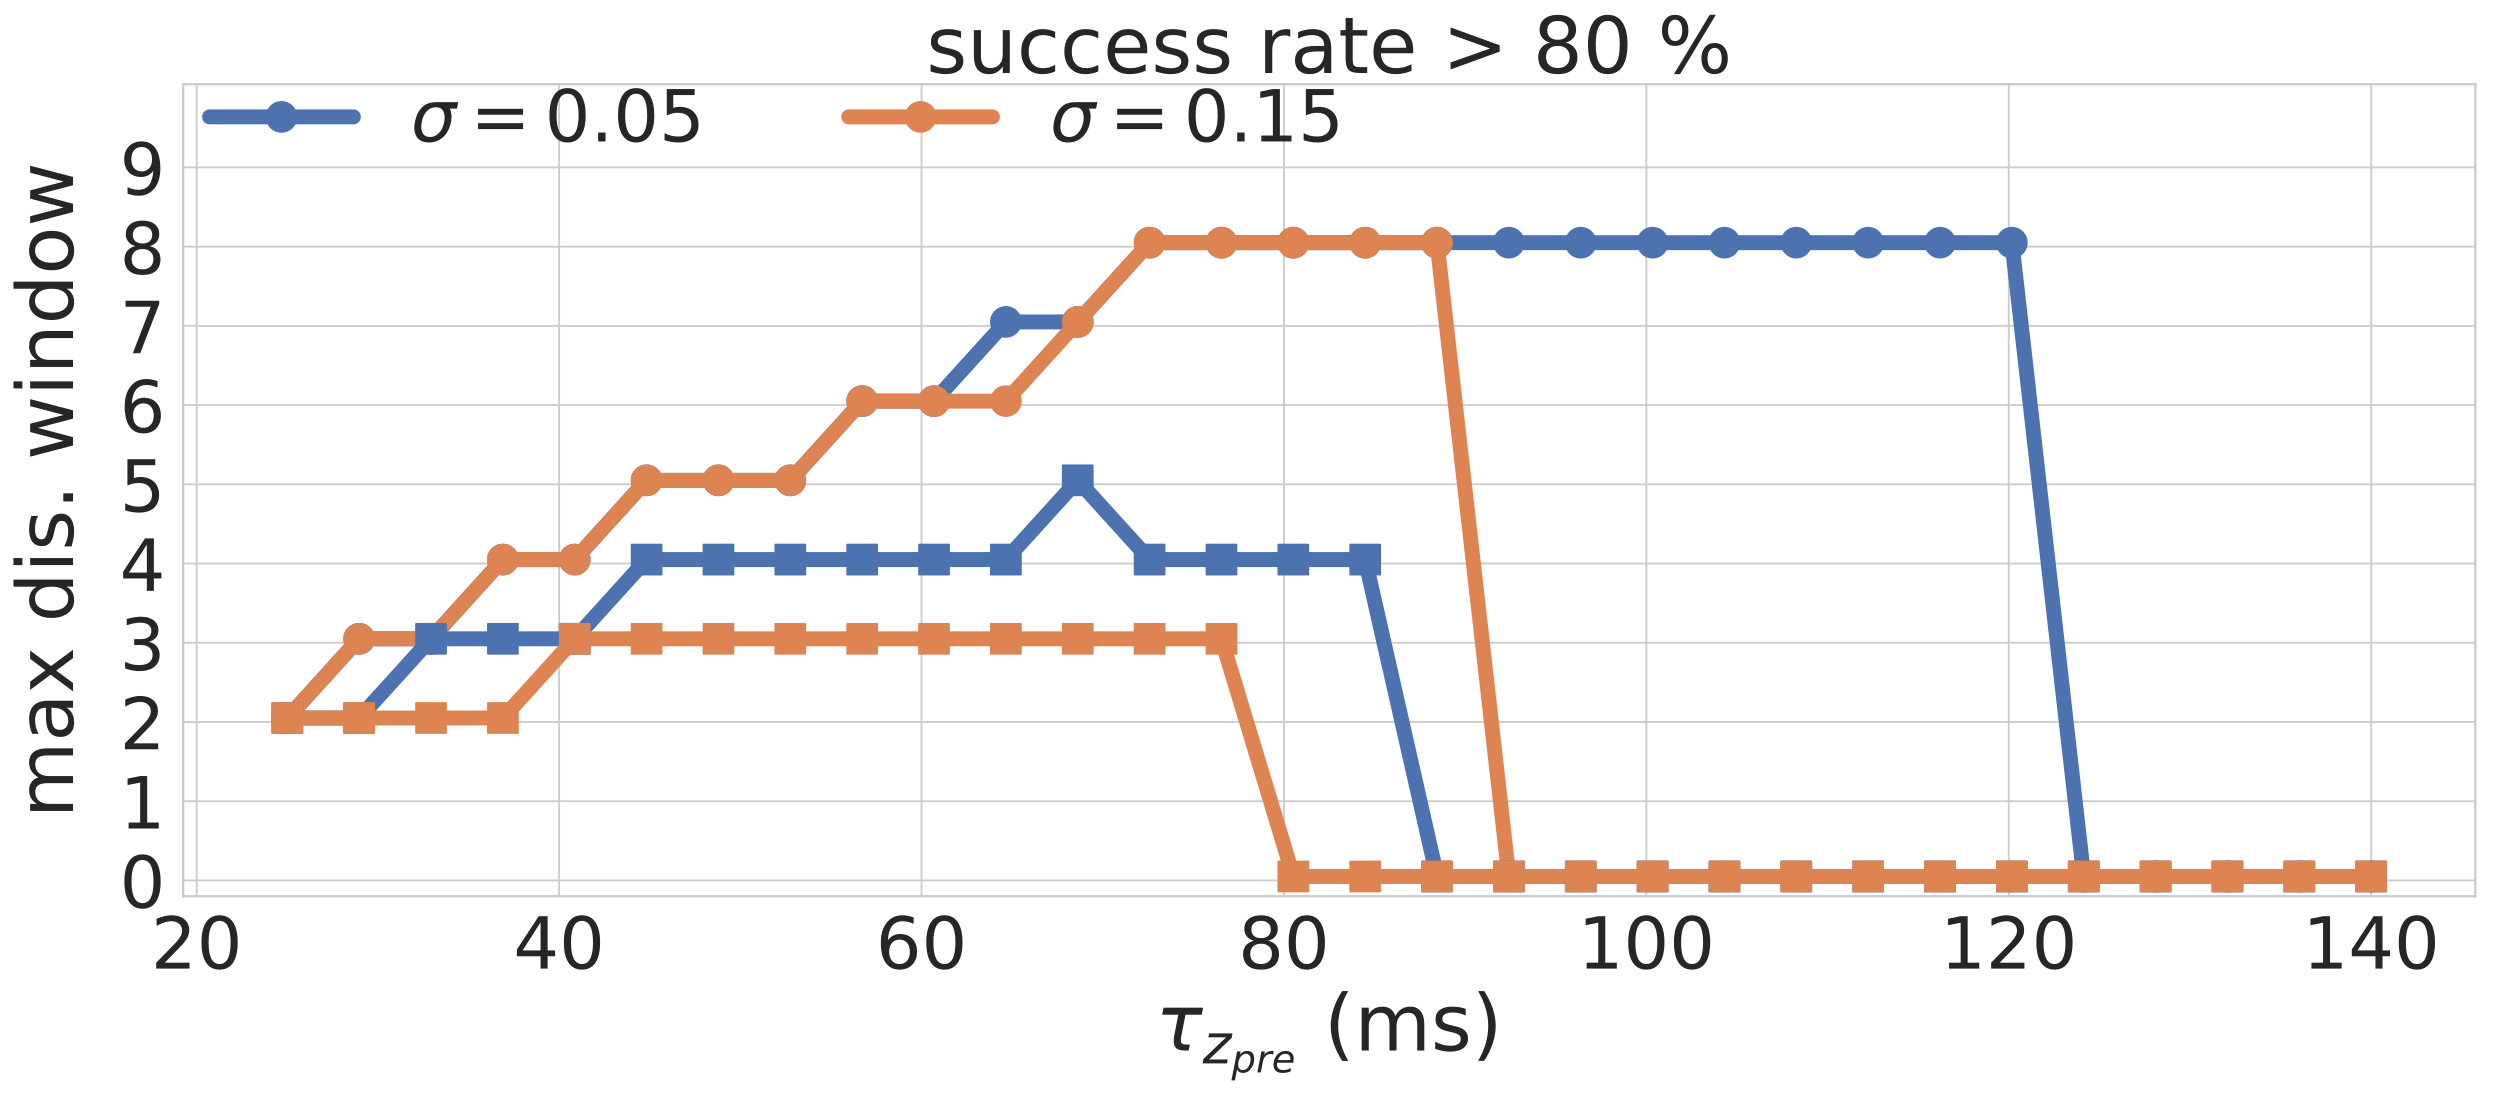 <?xml version="1.0" encoding="utf-8" standalone="no"?>
<!DOCTYPE svg PUBLIC "-//W3C//DTD SVG 1.1//EN"
  "http://www.w3.org/Graphics/SVG/1.1/DTD/svg11.dtd">
<!-- Created with matplotlib (https://matplotlib.org/) -->
<svg height="586.254pt" version="1.1" viewBox="0 0 1338.88 586.254" width="1338.88pt" xmlns="http://www.w3.org/2000/svg" xmlns:xlink="http://www.w3.org/1999/xlink">
 <defs>
  <style type="text/css">
*{stroke-linecap:butt;stroke-linejoin:round;}
  </style>
 </defs>
 <g id="figure_1">
  <g id="patch_1">
   <path d="M -0 586.254 
L 1338.88 586.254 
L 1338.88 0 
L -0 0 
z
" style="fill:none;"/>
  </g>
  <g id="axes_1">
   <g id="patch_2">
    <path d="M 98.08 479.993 
L 1325.68 479.993 
L 1325.68 45.113 
L 98.08 45.113 
z
" style="fill:none;"/>
   </g>
   <g id="matplotlib.axis_1">
    <g id="xtick_1">
     <g id="line2d_1">
      <path clip-path="url(#p28d9d3021a)" d="M 105.358 479.993 
L 105.358 45.113 
" style="fill:none;stroke:#cccccc;stroke-linecap:round;"/>
     </g>
     <g id="text_1">
      <!-- 20 -->
      <defs>
       <path d="M 19.188 8.297 
L 53.609 8.297 
L 53.609 0 
L 7.328 0 
L 7.328 8.297 
Q 12.938 14.109 22.625 23.891 
Q 32.328 33.688 34.812 36.531 
Q 39.547 41.844 41.422 45.531 
Q 43.312 49.219 43.312 52.781 
Q 43.312 58.594 39.234 62.25 
Q 35.156 65.922 28.609 65.922 
Q 23.969 65.922 18.812 64.312 
Q 13.672 62.703 7.812 59.422 
L 7.812 69.391 
Q 13.766 71.781 18.938 73 
Q 24.125 74.219 28.422 74.219 
Q 39.75 74.219 46.484 68.547 
Q 53.219 62.891 53.219 53.422 
Q 53.219 48.922 51.531 44.891 
Q 49.859 40.875 45.406 35.406 
Q 44.188 33.984 37.641 27.219 
Q 31.109 20.453 19.188 8.297 
z
" id="DejaVuSans-50"/>
       <path d="M 31.781 66.406 
Q 24.172 66.406 20.328 58.906 
Q 16.5 51.422 16.5 36.375 
Q 16.5 21.391 20.328 13.891 
Q 24.172 6.391 31.781 6.391 
Q 39.453 6.391 43.281 13.891 
Q 47.125 21.391 47.125 36.375 
Q 47.125 51.422 43.281 58.906 
Q 39.453 66.406 31.781 66.406 
z
M 31.781 74.219 
Q 44.047 74.219 50.516 64.516 
Q 56.984 54.828 56.984 36.375 
Q 56.984 17.969 50.516 8.266 
Q 44.047 -1.422 31.781 -1.422 
Q 19.531 -1.422 13.062 8.266 
Q 6.594 17.969 6.594 36.375 
Q 6.594 54.828 13.062 64.516 
Q 19.531 74.219 31.781 74.219 
z
" id="DejaVuSans-48"/>
      </defs>
      <g style="fill:#262626;" transform="translate(80.862 518.747)scale(0.385 -0.385)">
       <use xlink:href="#DejaVuSans-50"/>
       <use x="63.623" xlink:href="#DejaVuSans-48"/>
      </g>
     </g>
    </g>
    <g id="xtick_2">
     <g id="line2d_2">
      <path clip-path="url(#p28d9d3021a)" d="M 299.445 479.993 
L 299.445 45.113 
" style="fill:none;stroke:#cccccc;stroke-linecap:round;"/>
     </g>
     <g id="text_2">
      <!-- 40 -->
      <defs>
       <path d="M 37.797 64.312 
L 12.891 25.391 
L 37.797 25.391 
z
M 35.203 72.906 
L 47.609 72.906 
L 47.609 25.391 
L 58.016 25.391 
L 58.016 17.188 
L 47.609 17.188 
L 47.609 0 
L 37.797 0 
L 37.797 17.188 
L 4.891 17.188 
L 4.891 26.703 
z
" id="DejaVuSans-52"/>
      </defs>
      <g style="fill:#262626;" transform="translate(274.949 518.747)scale(0.385 -0.385)">
       <use xlink:href="#DejaVuSans-52"/>
       <use x="63.623" xlink:href="#DejaVuSans-48"/>
      </g>
     </g>
    </g>
    <g id="xtick_3">
     <g id="line2d_3">
      <path clip-path="url(#p28d9d3021a)" d="M 493.532 479.993 
L 493.532 45.113 
" style="fill:none;stroke:#cccccc;stroke-linecap:round;"/>
     </g>
     <g id="text_3">
      <!-- 60 -->
      <defs>
       <path d="M 33.016 40.375 
Q 26.375 40.375 22.484 35.828 
Q 18.609 31.297 18.609 23.391 
Q 18.609 15.531 22.484 10.953 
Q 26.375 6.391 33.016 6.391 
Q 39.656 6.391 43.531 10.953 
Q 47.406 15.531 47.406 23.391 
Q 47.406 31.297 43.531 35.828 
Q 39.656 40.375 33.016 40.375 
z
M 52.594 71.297 
L 52.594 62.312 
Q 48.875 64.062 45.094 64.984 
Q 41.312 65.922 37.594 65.922 
Q 27.828 65.922 22.672 59.328 
Q 17.531 52.734 16.797 39.406 
Q 19.672 43.656 24.016 45.922 
Q 28.375 48.188 33.594 48.188 
Q 44.578 48.188 50.953 41.516 
Q 57.328 34.859 57.328 23.391 
Q 57.328 12.156 50.688 5.359 
Q 44.047 -1.422 33.016 -1.422 
Q 20.359 -1.422 13.672 8.266 
Q 6.984 17.969 6.984 36.375 
Q 6.984 53.656 15.188 63.938 
Q 23.391 74.219 37.203 74.219 
Q 40.922 74.219 44.703 73.484 
Q 48.484 72.75 52.594 71.297 
z
" id="DejaVuSans-54"/>
      </defs>
      <g style="fill:#262626;" transform="translate(469.036 518.747)scale(0.385 -0.385)">
       <use xlink:href="#DejaVuSans-54"/>
       <use x="63.623" xlink:href="#DejaVuSans-48"/>
      </g>
     </g>
    </g>
    <g id="xtick_4">
     <g id="line2d_4">
      <path clip-path="url(#p28d9d3021a)" d="M 687.619 479.993 
L 687.619 45.113 
" style="fill:none;stroke:#cccccc;stroke-linecap:round;"/>
     </g>
     <g id="text_4">
      <!-- 80 -->
      <defs>
       <path d="M 31.781 34.625 
Q 24.75 34.625 20.719 30.859 
Q 16.703 27.094 16.703 20.516 
Q 16.703 13.922 20.719 10.156 
Q 24.75 6.391 31.781 6.391 
Q 38.812 6.391 42.859 10.172 
Q 46.922 13.969 46.922 20.516 
Q 46.922 27.094 42.891 30.859 
Q 38.875 34.625 31.781 34.625 
z
M 21.922 38.812 
Q 15.578 40.375 12.031 44.719 
Q 8.5 49.078 8.5 55.328 
Q 8.5 64.062 14.719 69.141 
Q 20.953 74.219 31.781 74.219 
Q 42.672 74.219 48.875 69.141 
Q 55.078 64.062 55.078 55.328 
Q 55.078 49.078 51.531 44.719 
Q 48 40.375 41.703 38.812 
Q 48.828 37.156 52.797 32.312 
Q 56.781 27.484 56.781 20.516 
Q 56.781 9.906 50.312 4.234 
Q 43.844 -1.422 31.781 -1.422 
Q 19.734 -1.422 13.25 4.234 
Q 6.781 9.906 6.781 20.516 
Q 6.781 27.484 10.781 32.312 
Q 14.797 37.156 21.922 38.812 
z
M 18.312 54.391 
Q 18.312 48.734 21.844 45.562 
Q 25.391 42.391 31.781 42.391 
Q 38.141 42.391 41.719 45.562 
Q 45.312 48.734 45.312 54.391 
Q 45.312 60.062 41.719 63.234 
Q 38.141 66.406 31.781 66.406 
Q 25.391 66.406 21.844 63.234 
Q 18.312 60.062 18.312 54.391 
z
" id="DejaVuSans-56"/>
      </defs>
      <g style="fill:#262626;" transform="translate(663.123 518.747)scale(0.385 -0.385)">
       <use xlink:href="#DejaVuSans-56"/>
       <use x="63.623" xlink:href="#DejaVuSans-48"/>
      </g>
     </g>
    </g>
    <g id="xtick_5">
     <g id="line2d_5">
      <path clip-path="url(#p28d9d3021a)" d="M 881.706 479.993 
L 881.706 45.113 
" style="fill:none;stroke:#cccccc;stroke-linecap:round;"/>
     </g>
     <g id="text_5">
      <!-- 100 -->
      <defs>
       <path d="M 12.406 8.297 
L 28.516 8.297 
L 28.516 63.922 
L 10.984 60.406 
L 10.984 69.391 
L 28.422 72.906 
L 38.281 72.906 
L 38.281 8.297 
L 54.391 8.297 
L 54.391 0 
L 12.406 0 
z
" id="DejaVuSans-49"/>
      </defs>
      <g style="fill:#262626;" transform="translate(844.962 518.747)scale(0.385 -0.385)">
       <use xlink:href="#DejaVuSans-49"/>
       <use x="63.623" xlink:href="#DejaVuSans-48"/>
       <use x="127.246" xlink:href="#DejaVuSans-48"/>
      </g>
     </g>
    </g>
    <g id="xtick_6">
     <g id="line2d_6">
      <path clip-path="url(#p28d9d3021a)" d="M 1075.793 479.993 
L 1075.793 45.113 
" style="fill:none;stroke:#cccccc;stroke-linecap:round;"/>
     </g>
     <g id="text_6">
      <!-- 120 -->
      <g style="fill:#262626;" transform="translate(1039.049 518.747)scale(0.385 -0.385)">
       <use xlink:href="#DejaVuSans-49"/>
       <use x="63.623" xlink:href="#DejaVuSans-50"/>
       <use x="127.246" xlink:href="#DejaVuSans-48"/>
      </g>
     </g>
    </g>
    <g id="xtick_7">
     <g id="line2d_7">
      <path clip-path="url(#p28d9d3021a)" d="M 1269.88 479.993 
L 1269.88 45.113 
" style="fill:none;stroke:#cccccc;stroke-linecap:round;"/>
     </g>
     <g id="text_7">
      <!-- 140 -->
      <g style="fill:#262626;" transform="translate(1233.136 518.747)scale(0.385 -0.385)">
       <use xlink:href="#DejaVuSans-49"/>
       <use x="63.623" xlink:href="#DejaVuSans-52"/>
       <use x="127.246" xlink:href="#DejaVuSans-48"/>
      </g>
     </g>
    </g>
    <g id="text_8">
     <!-- $\tau_{z_{pre}}$ (ms) -->
     <defs>
      <path d="M 32.859 9.969 
Q 34.188 7.625 39.453 7.625 
L 43.75 7.625 
L 42.281 0 
L 36.922 0 
Q 28.125 0 25 4.688 
Q 21.922 9.469 23.969 19.828 
L 29 45.703 
L 8.453 45.703 
L 10.203 54.688 
L 60.641 54.688 
L 58.891 45.703 
L 38.188 45.703 
L 33.016 19.281 
Q 31.641 12.203 32.859 9.969 
z
" id="DejaVuSans-Oblique-964"/>
      <path d="M 11.625 54.688 
L 54.297 54.688 
L 52.688 46.484 
L 11.531 7.172 
L 45.516 7.172 
L 44.094 0 
L -0.297 0 
L 1.312 8.203 
L 42.484 47.516 
L 10.203 47.516 
z
" id="DejaVuSans-Oblique-122"/>
      <path d="M 49.609 33.688 
Q 49.609 40.875 46.484 44.672 
Q 43.359 48.484 37.5 48.484 
Q 33.5 48.484 29.859 46.438 
Q 26.219 44.391 23.391 40.484 
Q 20.609 36.625 18.938 31.156 
Q 17.281 25.688 17.281 20.312 
Q 17.281 13.484 20.406 9.797 
Q 23.531 6.109 29.297 6.109 
Q 33.547 6.109 37.188 8.109 
Q 40.828 10.109 43.406 13.922 
Q 46.188 17.922 47.891 23.344 
Q 49.609 28.766 49.609 33.688 
z
M 21.781 46.391 
Q 25.391 51.125 30.297 53.562 
Q 35.203 56 41.219 56 
Q 49.609 56 54.25 50.5 
Q 58.891 45.016 58.891 35.109 
Q 58.891 27 56 19.656 
Q 53.125 12.312 47.703 6.5 
Q 44.094 2.641 39.547 0.609 
Q 35.016 -1.422 29.984 -1.422 
Q 24.172 -1.422 20.219 1 
Q 16.266 3.422 14.312 8.203 
L 8.688 -20.797 
L -0.297 -20.797 
L 14.406 54.688 
L 23.391 54.688 
z
" id="DejaVuSans-Oblique-112"/>
      <path d="M 44.578 46.391 
Q 43.219 47.125 41.453 47.516 
Q 39.703 47.906 37.703 47.906 
Q 30.516 47.906 25.141 42.453 
Q 19.781 37.016 18.016 27.875 
L 12.5 0 
L 3.516 0 
L 14.203 54.688 
L 23.188 54.688 
L 21.484 46.188 
Q 25.047 50.922 30 53.453 
Q 34.969 56 40.578 56 
Q 42.047 56 43.453 55.828 
Q 44.875 55.672 46.297 55.281 
z
" id="DejaVuSans-Oblique-114"/>
      <path d="M 48.094 32.234 
Q 48.25 33.016 48.312 33.844 
Q 48.391 34.672 48.391 35.5 
Q 48.391 41.453 44.891 44.922 
Q 41.406 48.391 35.406 48.391 
Q 28.719 48.391 23.578 44.156 
Q 18.453 39.938 15.828 32.172 
z
M 55.906 25.203 
L 14.109 25.203 
Q 13.812 23.344 13.719 22.266 
Q 13.625 21.188 13.625 20.406 
Q 13.625 13.625 17.797 9.906 
Q 21.969 6.203 29.594 6.203 
Q 35.453 6.203 40.672 7.516 
Q 45.906 8.844 50.391 11.375 
L 48.688 2.484 
Q 43.844 0.531 38.688 -0.438 
Q 33.547 -1.422 28.219 -1.422 
Q 16.844 -1.422 10.719 4.016 
Q 4.594 9.469 4.594 19.484 
Q 4.594 28.031 7.641 35.375 
Q 10.688 42.719 16.609 48.484 
Q 20.406 52.094 25.656 54.047 
Q 30.906 56 36.812 56 
Q 46.094 56 51.578 50.438 
Q 57.078 44.875 57.078 35.5 
Q 57.078 33.25 56.781 30.688 
Q 56.5 28.125 55.906 25.203 
z
" id="DejaVuSans-Oblique-101"/>
      <path id="DejaVuSans-32"/>
      <path d="M 31 75.875 
Q 24.469 64.656 21.281 53.656 
Q 18.109 42.672 18.109 31.391 
Q 18.109 20.125 21.312 9.062 
Q 24.516 -2 31 -13.188 
L 23.188 -13.188 
Q 15.875 -1.703 12.234 9.375 
Q 8.594 20.453 8.594 31.391 
Q 8.594 42.281 12.203 53.312 
Q 15.828 64.359 23.188 75.875 
z
" id="DejaVuSans-40"/>
      <path d="M 52 44.188 
Q 55.375 50.25 60.062 53.125 
Q 64.75 56 71.094 56 
Q 79.641 56 84.281 50.016 
Q 88.922 44.047 88.922 33.016 
L 88.922 0 
L 79.891 0 
L 79.891 32.719 
Q 79.891 40.578 77.094 44.375 
Q 74.312 48.188 68.609 48.188 
Q 61.625 48.188 57.562 43.547 
Q 53.516 38.922 53.516 30.906 
L 53.516 0 
L 44.484 0 
L 44.484 32.719 
Q 44.484 40.625 41.703 44.406 
Q 38.922 48.188 33.109 48.188 
Q 26.219 48.188 22.156 43.531 
Q 18.109 38.875 18.109 30.906 
L 18.109 0 
L 9.078 0 
L 9.078 54.688 
L 18.109 54.688 
L 18.109 46.188 
Q 21.188 51.219 25.484 53.609 
Q 29.781 56 35.688 56 
Q 41.656 56 45.828 52.969 
Q 50 49.953 52 44.188 
z
" id="DejaVuSans-109"/>
      <path d="M 44.281 53.078 
L 44.281 44.578 
Q 40.484 46.531 36.375 47.5 
Q 32.281 48.484 27.875 48.484 
Q 21.188 48.484 17.844 46.438 
Q 14.5 44.391 14.5 40.281 
Q 14.5 37.156 16.891 35.375 
Q 19.281 33.594 26.516 31.984 
L 29.594 31.297 
Q 39.156 29.25 43.188 25.516 
Q 47.219 21.781 47.219 15.094 
Q 47.219 7.469 41.188 3.016 
Q 35.156 -1.422 24.609 -1.422 
Q 20.219 -1.422 15.453 -0.562 
Q 10.688 0.297 5.422 2 
L 5.422 11.281 
Q 10.406 8.688 15.234 7.391 
Q 20.062 6.109 24.812 6.109 
Q 31.156 6.109 34.562 8.281 
Q 37.984 10.453 37.984 14.406 
Q 37.984 18.062 35.516 20.016 
Q 33.062 21.969 24.703 23.781 
L 21.578 24.516 
Q 13.234 26.266 9.516 29.906 
Q 5.812 33.547 5.812 39.891 
Q 5.812 47.609 11.281 51.797 
Q 16.75 56 26.812 56 
Q 31.781 56 36.172 55.266 
Q 40.578 54.547 44.281 53.078 
z
" id="DejaVuSans-115"/>
      <path d="M 8.016 75.875 
L 15.828 75.875 
Q 23.141 64.359 26.781 53.312 
Q 30.422 42.281 30.422 31.391 
Q 30.422 20.453 26.781 9.375 
Q 23.141 -1.703 15.828 -13.188 
L 8.016 -13.188 
Q 14.5 -2 17.703 9.062 
Q 20.906 20.125 20.906 31.391 
Q 20.906 42.672 17.703 53.656 
Q 14.5 64.656 8.016 75.875 
z
" id="DejaVuSans-41"/>
     </defs>
     <g style="fill:#262626;" transform="translate(618.85 562.674)scale(0.42 -0.42)">
      <use transform="translate(0 0.125)" xlink:href="#DejaVuSans-Oblique-964"/>
      <use transform="translate(60.205 -16.281)scale(0.7)" xlink:href="#DejaVuSans-Oblique-122"/>
      <use transform="translate(96.948 -27.766)scale(0.49)" xlink:href="#DejaVuSans-Oblique-112"/>
      <use transform="translate(128.052 -27.766)scale(0.49)" xlink:href="#DejaVuSans-Oblique-114"/>
      <use transform="translate(148.197 -27.766)scale(0.49)" xlink:href="#DejaVuSans-Oblique-101"/>
      <use transform="translate(182.992 0.125)" xlink:href="#DejaVuSans-32"/>
      <use transform="translate(214.779 0.125)" xlink:href="#DejaVuSans-40"/>
      <use transform="translate(253.793 0.125)" xlink:href="#DejaVuSans-109"/>
      <use transform="translate(351.205 0.125)" xlink:href="#DejaVuSans-115"/>
      <use transform="translate(403.305 0.125)" xlink:href="#DejaVuSans-41"/>
     </g>
    </g>
   </g>
   <g id="matplotlib.axis_2">
    <g id="ytick_1">
     <g id="line2d_8">
      <path clip-path="url(#p28d9d3021a)" d="M 98.08 471.508 
L 1325.68 471.508 
" style="fill:none;stroke:#cccccc;stroke-linecap:round;"/>
     </g>
     <g id="text_9">
      <!--  0 -->
      <g style="fill:#262626;" transform="translate(51.848 486.135)scale(0.385 -0.385)">
       <use xlink:href="#DejaVuSans-32"/>
       <use x="31.787" xlink:href="#DejaVuSans-48"/>
      </g>
     </g>
    </g>
    <g id="ytick_2">
     <g id="line2d_9">
      <path clip-path="url(#p28d9d3021a)" d="M 98.08 429.081 
L 1325.68 429.081 
" style="fill:none;stroke:#cccccc;stroke-linecap:round;"/>
     </g>
     <g id="text_10">
      <!--  1 -->
      <g style="fill:#262626;" transform="translate(51.848 443.708)scale(0.385 -0.385)">
       <use xlink:href="#DejaVuSans-32"/>
       <use x="31.787" xlink:href="#DejaVuSans-49"/>
      </g>
     </g>
    </g>
    <g id="ytick_3">
     <g id="line2d_10">
      <path clip-path="url(#p28d9d3021a)" d="M 98.08 386.653 
L 1325.68 386.653 
" style="fill:none;stroke:#cccccc;stroke-linecap:round;"/>
     </g>
     <g id="text_11">
      <!--  2 -->
      <g style="fill:#262626;" transform="translate(51.848 401.28)scale(0.385 -0.385)">
       <use xlink:href="#DejaVuSans-32"/>
       <use x="31.787" xlink:href="#DejaVuSans-50"/>
      </g>
     </g>
    </g>
    <g id="ytick_4">
     <g id="line2d_11">
      <path clip-path="url(#p28d9d3021a)" d="M 98.08 344.226 
L 1325.68 344.226 
" style="fill:none;stroke:#cccccc;stroke-linecap:round;"/>
     </g>
     <g id="text_12">
      <!--  3 -->
      <defs>
       <path d="M 40.578 39.312 
Q 47.656 37.797 51.625 33 
Q 55.609 28.219 55.609 21.188 
Q 55.609 10.406 48.188 4.484 
Q 40.766 -1.422 27.094 -1.422 
Q 22.516 -1.422 17.656 -0.516 
Q 12.797 0.391 7.625 2.203 
L 7.625 11.719 
Q 11.719 9.328 16.594 8.109 
Q 21.484 6.891 26.812 6.891 
Q 36.078 6.891 40.938 10.547 
Q 45.797 14.203 45.797 21.188 
Q 45.797 27.641 41.281 31.266 
Q 36.766 34.906 28.719 34.906 
L 20.219 34.906 
L 20.219 43.016 
L 29.109 43.016 
Q 36.375 43.016 40.234 45.922 
Q 44.094 48.828 44.094 54.297 
Q 44.094 59.906 40.109 62.906 
Q 36.141 65.922 28.719 65.922 
Q 24.656 65.922 20.016 65.031 
Q 15.375 64.156 9.812 62.312 
L 9.812 71.094 
Q 15.438 72.656 20.344 73.438 
Q 25.25 74.219 29.594 74.219 
Q 40.828 74.219 47.359 69.109 
Q 53.906 64.016 53.906 55.328 
Q 53.906 49.266 50.438 45.094 
Q 46.969 40.922 40.578 39.312 
z
" id="DejaVuSans-51"/>
      </defs>
      <g style="fill:#262626;" transform="translate(51.848 358.853)scale(0.385 -0.385)">
       <use xlink:href="#DejaVuSans-32"/>
       <use x="31.787" xlink:href="#DejaVuSans-51"/>
      </g>
     </g>
    </g>
    <g id="ytick_5">
     <g id="line2d_12">
      <path clip-path="url(#p28d9d3021a)" d="M 98.08 301.799 
L 1325.68 301.799 
" style="fill:none;stroke:#cccccc;stroke-linecap:round;"/>
     </g>
     <g id="text_13">
      <!--  4 -->
      <g style="fill:#262626;" transform="translate(51.848 316.426)scale(0.385 -0.385)">
       <use xlink:href="#DejaVuSans-32"/>
       <use x="31.787" xlink:href="#DejaVuSans-52"/>
      </g>
     </g>
    </g>
    <g id="ytick_6">
     <g id="line2d_13">
      <path clip-path="url(#p28d9d3021a)" d="M 98.08 259.371 
L 1325.68 259.371 
" style="fill:none;stroke:#cccccc;stroke-linecap:round;"/>
     </g>
     <g id="text_14">
      <!--  5 -->
      <defs>
       <path d="M 10.797 72.906 
L 49.516 72.906 
L 49.516 64.594 
L 19.828 64.594 
L 19.828 46.734 
Q 21.969 47.469 24.109 47.828 
Q 26.266 48.188 28.422 48.188 
Q 40.625 48.188 47.75 41.5 
Q 54.891 34.812 54.891 23.391 
Q 54.891 11.625 47.562 5.094 
Q 40.234 -1.422 26.906 -1.422 
Q 22.312 -1.422 17.547 -0.641 
Q 12.797 0.141 7.719 1.703 
L 7.719 11.625 
Q 12.109 9.234 16.797 8.062 
Q 21.484 6.891 26.703 6.891 
Q 35.156 6.891 40.078 11.328 
Q 45.016 15.766 45.016 23.391 
Q 45.016 31 40.078 35.438 
Q 35.156 39.891 26.703 39.891 
Q 22.75 39.891 18.812 39.016 
Q 14.891 38.141 10.797 36.281 
z
" id="DejaVuSans-53"/>
      </defs>
      <g style="fill:#262626;" transform="translate(51.848 273.998)scale(0.385 -0.385)">
       <use xlink:href="#DejaVuSans-32"/>
       <use x="31.787" xlink:href="#DejaVuSans-53"/>
      </g>
     </g>
    </g>
    <g id="ytick_7">
     <g id="line2d_14">
      <path clip-path="url(#p28d9d3021a)" d="M 98.08 216.944 
L 1325.68 216.944 
" style="fill:none;stroke:#cccccc;stroke-linecap:round;"/>
     </g>
     <g id="text_15">
      <!--  6 -->
      <g style="fill:#262626;" transform="translate(51.848 231.571)scale(0.385 -0.385)">
       <use xlink:href="#DejaVuSans-32"/>
       <use x="31.787" xlink:href="#DejaVuSans-54"/>
      </g>
     </g>
    </g>
    <g id="ytick_8">
     <g id="line2d_15">
      <path clip-path="url(#p28d9d3021a)" d="M 98.08 174.517 
L 1325.68 174.517 
" style="fill:none;stroke:#cccccc;stroke-linecap:round;"/>
     </g>
     <g id="text_16">
      <!--  7 -->
      <defs>
       <path d="M 8.203 72.906 
L 55.078 72.906 
L 55.078 68.703 
L 28.609 0 
L 18.312 0 
L 43.219 64.594 
L 8.203 64.594 
z
" id="DejaVuSans-55"/>
      </defs>
      <g style="fill:#262626;" transform="translate(51.848 189.144)scale(0.385 -0.385)">
       <use xlink:href="#DejaVuSans-32"/>
       <use x="31.787" xlink:href="#DejaVuSans-55"/>
      </g>
     </g>
    </g>
    <g id="ytick_9">
     <g id="line2d_16">
      <path clip-path="url(#p28d9d3021a)" d="M 98.08 132.089 
L 1325.68 132.089 
" style="fill:none;stroke:#cccccc;stroke-linecap:round;"/>
     </g>
     <g id="text_17">
      <!--  8 -->
      <g style="fill:#262626;" transform="translate(51.848 146.716)scale(0.385 -0.385)">
       <use xlink:href="#DejaVuSans-32"/>
       <use x="31.787" xlink:href="#DejaVuSans-56"/>
      </g>
     </g>
    </g>
    <g id="ytick_10">
     <g id="line2d_17">
      <path clip-path="url(#p28d9d3021a)" d="M 98.08 89.662 
L 1325.68 89.662 
" style="fill:none;stroke:#cccccc;stroke-linecap:round;"/>
     </g>
     <g id="text_18">
      <!--  9 -->
      <defs>
       <path d="M 10.984 1.516 
L 10.984 10.5 
Q 14.703 8.734 18.5 7.812 
Q 22.312 6.891 25.984 6.891 
Q 35.75 6.891 40.891 13.453 
Q 46.047 20.016 46.781 33.406 
Q 43.953 29.203 39.594 26.953 
Q 35.25 24.703 29.984 24.703 
Q 19.047 24.703 12.672 31.312 
Q 6.297 37.938 6.297 49.422 
Q 6.297 60.641 12.938 67.422 
Q 19.578 74.219 30.609 74.219 
Q 43.266 74.219 49.922 64.516 
Q 56.594 54.828 56.594 36.375 
Q 56.594 19.141 48.406 8.859 
Q 40.234 -1.422 26.422 -1.422 
Q 22.703 -1.422 18.891 -0.688 
Q 15.094 0.047 10.984 1.516 
z
M 30.609 32.422 
Q 37.25 32.422 41.125 36.953 
Q 45.016 41.5 45.016 49.422 
Q 45.016 57.281 41.125 61.844 
Q 37.25 66.406 30.609 66.406 
Q 23.969 66.406 20.094 61.844 
Q 16.219 57.281 16.219 49.422 
Q 16.219 41.5 20.094 36.953 
Q 23.969 32.422 30.609 32.422 
z
" id="DejaVuSans-57"/>
      </defs>
      <g style="fill:#262626;" transform="translate(51.848 104.289)scale(0.385 -0.385)">
       <use xlink:href="#DejaVuSans-32"/>
       <use x="31.787" xlink:href="#DejaVuSans-57"/>
      </g>
     </g>
    </g>
    <g id="text_19">
     <!-- max dis. window -->
     <defs>
      <path d="M 34.281 27.484 
Q 23.391 27.484 19.188 25 
Q 14.984 22.516 14.984 16.5 
Q 14.984 11.719 18.141 8.906 
Q 21.297 6.109 26.703 6.109 
Q 34.188 6.109 38.703 11.406 
Q 43.219 16.703 43.219 25.484 
L 43.219 27.484 
z
M 52.203 31.203 
L 52.203 0 
L 43.219 0 
L 43.219 8.297 
Q 40.141 3.328 35.547 0.953 
Q 30.953 -1.422 24.312 -1.422 
Q 15.922 -1.422 10.953 3.297 
Q 6 8.016 6 15.922 
Q 6 25.141 12.172 29.828 
Q 18.359 34.516 30.609 34.516 
L 43.219 34.516 
L 43.219 35.406 
Q 43.219 41.609 39.141 45 
Q 35.062 48.391 27.688 48.391 
Q 23 48.391 18.547 47.266 
Q 14.109 46.141 10.016 43.891 
L 10.016 52.203 
Q 14.938 54.109 19.578 55.047 
Q 24.219 56 28.609 56 
Q 40.484 56 46.344 49.844 
Q 52.203 43.703 52.203 31.203 
z
" id="DejaVuSans-97"/>
      <path d="M 54.891 54.688 
L 35.109 28.078 
L 55.906 0 
L 45.312 0 
L 29.391 21.484 
L 13.484 0 
L 2.875 0 
L 24.125 28.609 
L 4.688 54.688 
L 15.281 54.688 
L 29.781 35.203 
L 44.281 54.688 
z
" id="DejaVuSans-120"/>
      <path d="M 45.406 46.391 
L 45.406 75.984 
L 54.391 75.984 
L 54.391 0 
L 45.406 0 
L 45.406 8.203 
Q 42.578 3.328 38.25 0.953 
Q 33.938 -1.422 27.875 -1.422 
Q 17.969 -1.422 11.734 6.484 
Q 5.516 14.406 5.516 27.297 
Q 5.516 40.188 11.734 48.094 
Q 17.969 56 27.875 56 
Q 33.938 56 38.25 53.625 
Q 42.578 51.266 45.406 46.391 
z
M 14.797 27.297 
Q 14.797 17.391 18.875 11.75 
Q 22.953 6.109 30.078 6.109 
Q 37.203 6.109 41.297 11.75 
Q 45.406 17.391 45.406 27.297 
Q 45.406 37.203 41.297 42.844 
Q 37.203 48.484 30.078 48.484 
Q 22.953 48.484 18.875 42.844 
Q 14.797 37.203 14.797 27.297 
z
" id="DejaVuSans-100"/>
      <path d="M 9.422 54.688 
L 18.406 54.688 
L 18.406 0 
L 9.422 0 
z
M 9.422 75.984 
L 18.406 75.984 
L 18.406 64.594 
L 9.422 64.594 
z
" id="DejaVuSans-105"/>
      <path d="M 10.688 12.406 
L 21 12.406 
L 21 0 
L 10.688 0 
z
" id="DejaVuSans-46"/>
      <path d="M 4.203 54.688 
L 13.188 54.688 
L 24.422 12.016 
L 35.594 54.688 
L 46.188 54.688 
L 57.422 12.016 
L 68.609 54.688 
L 77.594 54.688 
L 63.281 0 
L 52.688 0 
L 40.922 44.828 
L 29.109 0 
L 18.5 0 
z
" id="DejaVuSans-119"/>
      <path d="M 54.891 33.016 
L 54.891 0 
L 45.906 0 
L 45.906 32.719 
Q 45.906 40.484 42.875 44.328 
Q 39.844 48.188 33.797 48.188 
Q 26.516 48.188 22.312 43.547 
Q 18.109 38.922 18.109 30.906 
L 18.109 0 
L 9.078 0 
L 9.078 54.688 
L 18.109 54.688 
L 18.109 46.188 
Q 21.344 51.125 25.703 53.562 
Q 30.078 56 35.797 56 
Q 45.219 56 50.047 50.172 
Q 54.891 44.344 54.891 33.016 
z
" id="DejaVuSans-110"/>
      <path d="M 30.609 48.391 
Q 23.391 48.391 19.188 42.75 
Q 14.984 37.109 14.984 27.297 
Q 14.984 17.484 19.156 11.844 
Q 23.344 6.203 30.609 6.203 
Q 37.797 6.203 41.984 11.859 
Q 46.188 17.531 46.188 27.297 
Q 46.188 37.016 41.984 42.703 
Q 37.797 48.391 30.609 48.391 
z
M 30.609 56 
Q 42.328 56 49.016 48.375 
Q 55.719 40.766 55.719 27.297 
Q 55.719 13.875 49.016 6.219 
Q 42.328 -1.422 30.609 -1.422 
Q 18.844 -1.422 12.172 6.219 
Q 5.516 13.875 5.516 27.297 
Q 5.516 40.766 12.172 48.375 
Q 18.844 56 30.609 56 
z
" id="DejaVuSans-111"/>
     </defs>
     <g style="fill:#262626;" transform="translate(39.113 438.107)rotate(-90)scale(0.42 -0.42)">
      <use xlink:href="#DejaVuSans-109"/>
      <use x="97.412" xlink:href="#DejaVuSans-97"/>
      <use x="158.691" xlink:href="#DejaVuSans-120"/>
      <use x="217.871" xlink:href="#DejaVuSans-32"/>
      <use x="249.658" xlink:href="#DejaVuSans-100"/>
      <use x="313.135" xlink:href="#DejaVuSans-105"/>
      <use x="340.918" xlink:href="#DejaVuSans-115"/>
      <use x="393.018" xlink:href="#DejaVuSans-46"/>
      <use x="424.805" xlink:href="#DejaVuSans-32"/>
      <use x="456.592" xlink:href="#DejaVuSans-119"/>
      <use x="538.379" xlink:href="#DejaVuSans-105"/>
      <use x="566.162" xlink:href="#DejaVuSans-110"/>
      <use x="629.541" xlink:href="#DejaVuSans-100"/>
      <use x="693.018" xlink:href="#DejaVuSans-111"/>
      <use x="754.199" xlink:href="#DejaVuSans-119"/>
     </g>
    </g>
   </g>
   <g id="line2d_18">
    <path clip-path="url(#p28d9d3021a)" d="M 153.88 384.532 
L 192.362 342.105 
L 230.845 342.105 
L 269.328 299.677 
L 307.811 299.677 
L 346.293 257.25 
L 384.776 257.25 
L 423.259 257.25 
L 461.742 214.823 
L 500.224 214.823 
L 538.707 172.395 
L 577.19 172.395 
L 615.673 129.968 
L 654.155 129.968 
L 692.638 129.968 
L 731.121 129.968 
L 769.604 129.968 
L 808.086 129.968 
L 846.569 129.968 
L 885.052 129.968 
L 923.535 129.968 
L 962.017 129.968 
L 1000.5 129.968 
L 1038.983 129.968 
L 1077.466 129.968 
L 1115.948 469.387 
L 1154.431 469.387 
L 1192.914 469.387 
L 1231.397 469.387 
L 1269.88 469.387 
" style="fill:none;stroke:#4c72b0;stroke-linecap:round;stroke-width:8;"/>
    <defs>
     <path d="M 0 8 
C 2.122 8 4.157 7.157 5.657 5.657 
C 7.157 4.157 8 2.122 8 0 
C 8 -2.122 7.157 -4.157 5.657 -5.657 
C 4.157 -7.157 2.122 -8 0 -8 
C -2.122 -8 -4.157 -7.157 -5.657 -5.657 
C -7.157 -4.157 -8 -2.122 -8 0 
C -8 2.122 -7.157 4.157 -5.657 5.657 
C -4.157 7.157 -2.122 8 0 8 
z
" id="m9914ee6a1e" style="stroke:#4c72b0;"/>
    </defs>
    <g clip-path="url(#p28d9d3021a)">
     <use style="fill:#4c72b0;stroke:#4c72b0;" x="153.88" xlink:href="#m9914ee6a1e" y="384.532"/>
     <use style="fill:#4c72b0;stroke:#4c72b0;" x="192.362" xlink:href="#m9914ee6a1e" y="342.105"/>
     <use style="fill:#4c72b0;stroke:#4c72b0;" x="230.845" xlink:href="#m9914ee6a1e" y="342.105"/>
     <use style="fill:#4c72b0;stroke:#4c72b0;" x="269.328" xlink:href="#m9914ee6a1e" y="299.677"/>
     <use style="fill:#4c72b0;stroke:#4c72b0;" x="307.811" xlink:href="#m9914ee6a1e" y="299.677"/>
     <use style="fill:#4c72b0;stroke:#4c72b0;" x="346.293" xlink:href="#m9914ee6a1e" y="257.25"/>
     <use style="fill:#4c72b0;stroke:#4c72b0;" x="384.776" xlink:href="#m9914ee6a1e" y="257.25"/>
     <use style="fill:#4c72b0;stroke:#4c72b0;" x="423.259" xlink:href="#m9914ee6a1e" y="257.25"/>
     <use style="fill:#4c72b0;stroke:#4c72b0;" x="461.742" xlink:href="#m9914ee6a1e" y="214.823"/>
     <use style="fill:#4c72b0;stroke:#4c72b0;" x="500.224" xlink:href="#m9914ee6a1e" y="214.823"/>
     <use style="fill:#4c72b0;stroke:#4c72b0;" x="538.707" xlink:href="#m9914ee6a1e" y="172.395"/>
     <use style="fill:#4c72b0;stroke:#4c72b0;" x="577.19" xlink:href="#m9914ee6a1e" y="172.395"/>
     <use style="fill:#4c72b0;stroke:#4c72b0;" x="615.673" xlink:href="#m9914ee6a1e" y="129.968"/>
     <use style="fill:#4c72b0;stroke:#4c72b0;" x="654.155" xlink:href="#m9914ee6a1e" y="129.968"/>
     <use style="fill:#4c72b0;stroke:#4c72b0;" x="692.638" xlink:href="#m9914ee6a1e" y="129.968"/>
     <use style="fill:#4c72b0;stroke:#4c72b0;" x="731.121" xlink:href="#m9914ee6a1e" y="129.968"/>
     <use style="fill:#4c72b0;stroke:#4c72b0;" x="769.604" xlink:href="#m9914ee6a1e" y="129.968"/>
     <use style="fill:#4c72b0;stroke:#4c72b0;" x="808.086" xlink:href="#m9914ee6a1e" y="129.968"/>
     <use style="fill:#4c72b0;stroke:#4c72b0;" x="846.569" xlink:href="#m9914ee6a1e" y="129.968"/>
     <use style="fill:#4c72b0;stroke:#4c72b0;" x="885.052" xlink:href="#m9914ee6a1e" y="129.968"/>
     <use style="fill:#4c72b0;stroke:#4c72b0;" x="923.535" xlink:href="#m9914ee6a1e" y="129.968"/>
     <use style="fill:#4c72b0;stroke:#4c72b0;" x="962.017" xlink:href="#m9914ee6a1e" y="129.968"/>
     <use style="fill:#4c72b0;stroke:#4c72b0;" x="1000.5" xlink:href="#m9914ee6a1e" y="129.968"/>
     <use style="fill:#4c72b0;stroke:#4c72b0;" x="1038.983" xlink:href="#m9914ee6a1e" y="129.968"/>
     <use style="fill:#4c72b0;stroke:#4c72b0;" x="1077.466" xlink:href="#m9914ee6a1e" y="129.968"/>
     <use style="fill:#4c72b0;stroke:#4c72b0;" x="1115.948" xlink:href="#m9914ee6a1e" y="469.387"/>
     <use style="fill:#4c72b0;stroke:#4c72b0;" x="1154.431" xlink:href="#m9914ee6a1e" y="469.387"/>
     <use style="fill:#4c72b0;stroke:#4c72b0;" x="1192.914" xlink:href="#m9914ee6a1e" y="469.387"/>
     <use style="fill:#4c72b0;stroke:#4c72b0;" x="1231.397" xlink:href="#m9914ee6a1e" y="469.387"/>
     <use style="fill:#4c72b0;stroke:#4c72b0;" x="1269.88" xlink:href="#m9914ee6a1e" y="469.387"/>
    </g>
   </g>
   <g id="line2d_19">
    <path clip-path="url(#p28d9d3021a)" d="M 153.88 384.532 
L 192.362 342.105 
L 230.845 342.105 
L 269.328 299.677 
L 307.811 299.677 
L 346.293 257.25 
L 384.776 257.25 
L 423.259 257.25 
L 461.742 214.823 
L 500.224 214.823 
L 538.707 214.823 
L 577.19 172.395 
L 615.673 129.968 
L 654.155 129.968 
L 692.638 129.968 
L 731.121 129.968 
L 769.604 129.968 
L 808.086 469.387 
L 846.569 469.387 
L 885.052 469.387 
L 923.535 469.387 
L 962.017 469.387 
L 1000.5 469.387 
L 1038.983 469.387 
L 1077.466 469.387 
L 1115.948 469.387 
L 1154.431 469.387 
L 1192.914 469.387 
L 1231.397 469.387 
L 1269.88 469.387 
" style="fill:none;stroke:#dd8452;stroke-linecap:round;stroke-width:8;"/>
    <defs>
     <path d="M 0 8 
C 2.122 8 4.157 7.157 5.657 5.657 
C 7.157 4.157 8 2.122 8 0 
C 8 -2.122 7.157 -4.157 5.657 -5.657 
C 4.157 -7.157 2.122 -8 0 -8 
C -2.122 -8 -4.157 -7.157 -5.657 -5.657 
C -7.157 -4.157 -8 -2.122 -8 0 
C -8 2.122 -7.157 4.157 -5.657 5.657 
C -4.157 7.157 -2.122 8 0 8 
z
" id="me88659776f" style="stroke:#dd8452;"/>
    </defs>
    <g clip-path="url(#p28d9d3021a)">
     <use style="fill:#dd8452;stroke:#dd8452;" x="153.88" xlink:href="#me88659776f" y="384.532"/>
     <use style="fill:#dd8452;stroke:#dd8452;" x="192.362" xlink:href="#me88659776f" y="342.105"/>
     <use style="fill:#dd8452;stroke:#dd8452;" x="230.845" xlink:href="#me88659776f" y="342.105"/>
     <use style="fill:#dd8452;stroke:#dd8452;" x="269.328" xlink:href="#me88659776f" y="299.677"/>
     <use style="fill:#dd8452;stroke:#dd8452;" x="307.811" xlink:href="#me88659776f" y="299.677"/>
     <use style="fill:#dd8452;stroke:#dd8452;" x="346.293" xlink:href="#me88659776f" y="257.25"/>
     <use style="fill:#dd8452;stroke:#dd8452;" x="384.776" xlink:href="#me88659776f" y="257.25"/>
     <use style="fill:#dd8452;stroke:#dd8452;" x="423.259" xlink:href="#me88659776f" y="257.25"/>
     <use style="fill:#dd8452;stroke:#dd8452;" x="461.742" xlink:href="#me88659776f" y="214.823"/>
     <use style="fill:#dd8452;stroke:#dd8452;" x="500.224" xlink:href="#me88659776f" y="214.823"/>
     <use style="fill:#dd8452;stroke:#dd8452;" x="538.707" xlink:href="#me88659776f" y="214.823"/>
     <use style="fill:#dd8452;stroke:#dd8452;" x="577.19" xlink:href="#me88659776f" y="172.395"/>
     <use style="fill:#dd8452;stroke:#dd8452;" x="615.673" xlink:href="#me88659776f" y="129.968"/>
     <use style="fill:#dd8452;stroke:#dd8452;" x="654.155" xlink:href="#me88659776f" y="129.968"/>
     <use style="fill:#dd8452;stroke:#dd8452;" x="692.638" xlink:href="#me88659776f" y="129.968"/>
     <use style="fill:#dd8452;stroke:#dd8452;" x="731.121" xlink:href="#me88659776f" y="129.968"/>
     <use style="fill:#dd8452;stroke:#dd8452;" x="769.604" xlink:href="#me88659776f" y="129.968"/>
     <use style="fill:#dd8452;stroke:#dd8452;" x="808.086" xlink:href="#me88659776f" y="469.387"/>
     <use style="fill:#dd8452;stroke:#dd8452;" x="846.569" xlink:href="#me88659776f" y="469.387"/>
     <use style="fill:#dd8452;stroke:#dd8452;" x="885.052" xlink:href="#me88659776f" y="469.387"/>
     <use style="fill:#dd8452;stroke:#dd8452;" x="923.535" xlink:href="#me88659776f" y="469.387"/>
     <use style="fill:#dd8452;stroke:#dd8452;" x="962.017" xlink:href="#me88659776f" y="469.387"/>
     <use style="fill:#dd8452;stroke:#dd8452;" x="1000.5" xlink:href="#me88659776f" y="469.387"/>
     <use style="fill:#dd8452;stroke:#dd8452;" x="1038.983" xlink:href="#me88659776f" y="469.387"/>
     <use style="fill:#dd8452;stroke:#dd8452;" x="1077.466" xlink:href="#me88659776f" y="469.387"/>
     <use style="fill:#dd8452;stroke:#dd8452;" x="1115.948" xlink:href="#me88659776f" y="469.387"/>
     <use style="fill:#dd8452;stroke:#dd8452;" x="1154.431" xlink:href="#me88659776f" y="469.387"/>
     <use style="fill:#dd8452;stroke:#dd8452;" x="1192.914" xlink:href="#me88659776f" y="469.387"/>
     <use style="fill:#dd8452;stroke:#dd8452;" x="1231.397" xlink:href="#me88659776f" y="469.387"/>
     <use style="fill:#dd8452;stroke:#dd8452;" x="1269.88" xlink:href="#me88659776f" y="469.387"/>
    </g>
   </g>
   <g id="line2d_20">
    <path clip-path="url(#p28d9d3021a)" d="M 153.88 384.532 
L 192.362 384.532 
L 230.845 342.105 
L 269.328 342.105 
L 307.811 342.105 
L 346.293 299.677 
L 384.776 299.677 
L 423.259 299.677 
L 461.742 299.677 
L 500.224 299.677 
L 538.707 299.677 
L 577.19 257.25 
L 615.673 299.677 
L 654.155 299.677 
L 692.638 299.677 
L 731.121 299.677 
L 769.604 469.387 
L 808.086 469.387 
L 846.569 469.387 
L 885.052 469.387 
L 923.535 469.387 
L 962.017 469.387 
L 1000.5 469.387 
L 1038.983 469.387 
L 1077.466 469.387 
L 1115.948 469.387 
L 1154.431 469.387 
L 1192.914 469.387 
L 1231.397 469.387 
L 1269.88 469.387 
" style="fill:none;stroke:#4c72b0;stroke-linecap:round;stroke-width:8;"/>
    <defs>
     <path d="M -8 8 
L 8 8 
L 8 -8 
L -8 -8 
z
" id="m37f71b8f6b" style="stroke:#4c72b0;stroke-linejoin:miter;"/>
    </defs>
    <g clip-path="url(#p28d9d3021a)">
     <use style="fill:#4c72b0;stroke:#4c72b0;stroke-linejoin:miter;" x="153.88" xlink:href="#m37f71b8f6b" y="384.532"/>
     <use style="fill:#4c72b0;stroke:#4c72b0;stroke-linejoin:miter;" x="192.362" xlink:href="#m37f71b8f6b" y="384.532"/>
     <use style="fill:#4c72b0;stroke:#4c72b0;stroke-linejoin:miter;" x="230.845" xlink:href="#m37f71b8f6b" y="342.105"/>
     <use style="fill:#4c72b0;stroke:#4c72b0;stroke-linejoin:miter;" x="269.328" xlink:href="#m37f71b8f6b" y="342.105"/>
     <use style="fill:#4c72b0;stroke:#4c72b0;stroke-linejoin:miter;" x="307.811" xlink:href="#m37f71b8f6b" y="342.105"/>
     <use style="fill:#4c72b0;stroke:#4c72b0;stroke-linejoin:miter;" x="346.293" xlink:href="#m37f71b8f6b" y="299.677"/>
     <use style="fill:#4c72b0;stroke:#4c72b0;stroke-linejoin:miter;" x="384.776" xlink:href="#m37f71b8f6b" y="299.677"/>
     <use style="fill:#4c72b0;stroke:#4c72b0;stroke-linejoin:miter;" x="423.259" xlink:href="#m37f71b8f6b" y="299.677"/>
     <use style="fill:#4c72b0;stroke:#4c72b0;stroke-linejoin:miter;" x="461.742" xlink:href="#m37f71b8f6b" y="299.677"/>
     <use style="fill:#4c72b0;stroke:#4c72b0;stroke-linejoin:miter;" x="500.224" xlink:href="#m37f71b8f6b" y="299.677"/>
     <use style="fill:#4c72b0;stroke:#4c72b0;stroke-linejoin:miter;" x="538.707" xlink:href="#m37f71b8f6b" y="299.677"/>
     <use style="fill:#4c72b0;stroke:#4c72b0;stroke-linejoin:miter;" x="577.19" xlink:href="#m37f71b8f6b" y="257.25"/>
     <use style="fill:#4c72b0;stroke:#4c72b0;stroke-linejoin:miter;" x="615.673" xlink:href="#m37f71b8f6b" y="299.677"/>
     <use style="fill:#4c72b0;stroke:#4c72b0;stroke-linejoin:miter;" x="654.155" xlink:href="#m37f71b8f6b" y="299.677"/>
     <use style="fill:#4c72b0;stroke:#4c72b0;stroke-linejoin:miter;" x="692.638" xlink:href="#m37f71b8f6b" y="299.677"/>
     <use style="fill:#4c72b0;stroke:#4c72b0;stroke-linejoin:miter;" x="731.121" xlink:href="#m37f71b8f6b" y="299.677"/>
     <use style="fill:#4c72b0;stroke:#4c72b0;stroke-linejoin:miter;" x="769.604" xlink:href="#m37f71b8f6b" y="469.387"/>
     <use style="fill:#4c72b0;stroke:#4c72b0;stroke-linejoin:miter;" x="808.086" xlink:href="#m37f71b8f6b" y="469.387"/>
     <use style="fill:#4c72b0;stroke:#4c72b0;stroke-linejoin:miter;" x="846.569" xlink:href="#m37f71b8f6b" y="469.387"/>
     <use style="fill:#4c72b0;stroke:#4c72b0;stroke-linejoin:miter;" x="885.052" xlink:href="#m37f71b8f6b" y="469.387"/>
     <use style="fill:#4c72b0;stroke:#4c72b0;stroke-linejoin:miter;" x="923.535" xlink:href="#m37f71b8f6b" y="469.387"/>
     <use style="fill:#4c72b0;stroke:#4c72b0;stroke-linejoin:miter;" x="962.017" xlink:href="#m37f71b8f6b" y="469.387"/>
     <use style="fill:#4c72b0;stroke:#4c72b0;stroke-linejoin:miter;" x="1000.5" xlink:href="#m37f71b8f6b" y="469.387"/>
     <use style="fill:#4c72b0;stroke:#4c72b0;stroke-linejoin:miter;" x="1038.983" xlink:href="#m37f71b8f6b" y="469.387"/>
     <use style="fill:#4c72b0;stroke:#4c72b0;stroke-linejoin:miter;" x="1077.466" xlink:href="#m37f71b8f6b" y="469.387"/>
     <use style="fill:#4c72b0;stroke:#4c72b0;stroke-linejoin:miter;" x="1115.948" xlink:href="#m37f71b8f6b" y="469.387"/>
     <use style="fill:#4c72b0;stroke:#4c72b0;stroke-linejoin:miter;" x="1154.431" xlink:href="#m37f71b8f6b" y="469.387"/>
     <use style="fill:#4c72b0;stroke:#4c72b0;stroke-linejoin:miter;" x="1192.914" xlink:href="#m37f71b8f6b" y="469.387"/>
     <use style="fill:#4c72b0;stroke:#4c72b0;stroke-linejoin:miter;" x="1231.397" xlink:href="#m37f71b8f6b" y="469.387"/>
     <use style="fill:#4c72b0;stroke:#4c72b0;stroke-linejoin:miter;" x="1269.88" xlink:href="#m37f71b8f6b" y="469.387"/>
    </g>
   </g>
   <g id="line2d_21">
    <path clip-path="url(#p28d9d3021a)" d="M 153.88 384.532 
L 192.362 384.532 
L 230.845 384.532 
L 269.328 384.532 
L 307.811 342.105 
L 346.293 342.105 
L 384.776 342.105 
L 423.259 342.105 
L 461.742 342.105 
L 500.224 342.105 
L 538.707 342.105 
L 577.19 342.105 
L 615.673 342.105 
L 654.155 342.105 
L 692.638 469.387 
L 731.121 469.387 
L 769.604 469.387 
L 808.086 469.387 
L 846.569 469.387 
L 885.052 469.387 
L 923.535 469.387 
L 962.017 469.387 
L 1000.5 469.387 
L 1038.983 469.387 
L 1077.466 469.387 
L 1115.948 469.387 
L 1154.431 469.387 
L 1192.914 469.387 
L 1231.397 469.387 
L 1269.88 469.387 
" style="fill:none;stroke:#dd8452;stroke-linecap:round;stroke-width:8;"/>
    <defs>
     <path d="M -8 8 
L 8 8 
L 8 -8 
L -8 -8 
z
" id="m3e1cd70fac" style="stroke:#dd8452;stroke-linejoin:miter;"/>
    </defs>
    <g clip-path="url(#p28d9d3021a)">
     <use style="fill:#dd8452;stroke:#dd8452;stroke-linejoin:miter;" x="153.88" xlink:href="#m3e1cd70fac" y="384.532"/>
     <use style="fill:#dd8452;stroke:#dd8452;stroke-linejoin:miter;" x="192.362" xlink:href="#m3e1cd70fac" y="384.532"/>
     <use style="fill:#dd8452;stroke:#dd8452;stroke-linejoin:miter;" x="230.845" xlink:href="#m3e1cd70fac" y="384.532"/>
     <use style="fill:#dd8452;stroke:#dd8452;stroke-linejoin:miter;" x="269.328" xlink:href="#m3e1cd70fac" y="384.532"/>
     <use style="fill:#dd8452;stroke:#dd8452;stroke-linejoin:miter;" x="307.811" xlink:href="#m3e1cd70fac" y="342.105"/>
     <use style="fill:#dd8452;stroke:#dd8452;stroke-linejoin:miter;" x="346.293" xlink:href="#m3e1cd70fac" y="342.105"/>
     <use style="fill:#dd8452;stroke:#dd8452;stroke-linejoin:miter;" x="384.776" xlink:href="#m3e1cd70fac" y="342.105"/>
     <use style="fill:#dd8452;stroke:#dd8452;stroke-linejoin:miter;" x="423.259" xlink:href="#m3e1cd70fac" y="342.105"/>
     <use style="fill:#dd8452;stroke:#dd8452;stroke-linejoin:miter;" x="461.742" xlink:href="#m3e1cd70fac" y="342.105"/>
     <use style="fill:#dd8452;stroke:#dd8452;stroke-linejoin:miter;" x="500.224" xlink:href="#m3e1cd70fac" y="342.105"/>
     <use style="fill:#dd8452;stroke:#dd8452;stroke-linejoin:miter;" x="538.707" xlink:href="#m3e1cd70fac" y="342.105"/>
     <use style="fill:#dd8452;stroke:#dd8452;stroke-linejoin:miter;" x="577.19" xlink:href="#m3e1cd70fac" y="342.105"/>
     <use style="fill:#dd8452;stroke:#dd8452;stroke-linejoin:miter;" x="615.673" xlink:href="#m3e1cd70fac" y="342.105"/>
     <use style="fill:#dd8452;stroke:#dd8452;stroke-linejoin:miter;" x="654.155" xlink:href="#m3e1cd70fac" y="342.105"/>
     <use style="fill:#dd8452;stroke:#dd8452;stroke-linejoin:miter;" x="692.638" xlink:href="#m3e1cd70fac" y="469.387"/>
     <use style="fill:#dd8452;stroke:#dd8452;stroke-linejoin:miter;" x="731.121" xlink:href="#m3e1cd70fac" y="469.387"/>
     <use style="fill:#dd8452;stroke:#dd8452;stroke-linejoin:miter;" x="769.604" xlink:href="#m3e1cd70fac" y="469.387"/>
     <use style="fill:#dd8452;stroke:#dd8452;stroke-linejoin:miter;" x="808.086" xlink:href="#m3e1cd70fac" y="469.387"/>
     <use style="fill:#dd8452;stroke:#dd8452;stroke-linejoin:miter;" x="846.569" xlink:href="#m3e1cd70fac" y="469.387"/>
     <use style="fill:#dd8452;stroke:#dd8452;stroke-linejoin:miter;" x="885.052" xlink:href="#m3e1cd70fac" y="469.387"/>
     <use style="fill:#dd8452;stroke:#dd8452;stroke-linejoin:miter;" x="923.535" xlink:href="#m3e1cd70fac" y="469.387"/>
     <use style="fill:#dd8452;stroke:#dd8452;stroke-linejoin:miter;" x="962.017" xlink:href="#m3e1cd70fac" y="469.387"/>
     <use style="fill:#dd8452;stroke:#dd8452;stroke-linejoin:miter;" x="1000.5" xlink:href="#m3e1cd70fac" y="469.387"/>
     <use style="fill:#dd8452;stroke:#dd8452;stroke-linejoin:miter;" x="1038.983" xlink:href="#m3e1cd70fac" y="469.387"/>
     <use style="fill:#dd8452;stroke:#dd8452;stroke-linejoin:miter;" x="1077.466" xlink:href="#m3e1cd70fac" y="469.387"/>
     <use style="fill:#dd8452;stroke:#dd8452;stroke-linejoin:miter;" x="1115.948" xlink:href="#m3e1cd70fac" y="469.387"/>
     <use style="fill:#dd8452;stroke:#dd8452;stroke-linejoin:miter;" x="1154.431" xlink:href="#m3e1cd70fac" y="469.387"/>
     <use style="fill:#dd8452;stroke:#dd8452;stroke-linejoin:miter;" x="1192.914" xlink:href="#m3e1cd70fac" y="469.387"/>
     <use style="fill:#dd8452;stroke:#dd8452;stroke-linejoin:miter;" x="1231.397" xlink:href="#m3e1cd70fac" y="469.387"/>
     <use style="fill:#dd8452;stroke:#dd8452;stroke-linejoin:miter;" x="1269.88" xlink:href="#m3e1cd70fac" y="469.387"/>
    </g>
   </g>
   <g id="patch_3">
    <path d="M 98.08 479.993 
L 98.08 45.113 
" style="fill:none;stroke:#cccccc;stroke-linecap:square;stroke-linejoin:miter;stroke-width:1.25;"/>
   </g>
   <g id="patch_4">
    <path d="M 1325.68 479.993 
L 1325.68 45.113 
" style="fill:none;stroke:#cccccc;stroke-linecap:square;stroke-linejoin:miter;stroke-width:1.25;"/>
   </g>
   <g id="patch_5">
    <path d="M 98.08 479.993 
L 1325.68 479.993 
" style="fill:none;stroke:#cccccc;stroke-linecap:square;stroke-linejoin:miter;stroke-width:1.25;"/>
   </g>
   <g id="patch_6">
    <path d="M 98.08 45.113 
L 1325.68 45.113 
" style="fill:none;stroke:#cccccc;stroke-linecap:square;stroke-linejoin:miter;stroke-width:1.25;"/>
   </g>
   <g id="text_20">
    <!-- success rate &gt; 80 % -->
    <defs>
     <path d="M 8.5 21.578 
L 8.5 54.688 
L 17.484 54.688 
L 17.484 21.922 
Q 17.484 14.156 20.5 10.266 
Q 23.531 6.391 29.594 6.391 
Q 36.859 6.391 41.078 11.031 
Q 45.312 15.672 45.312 23.688 
L 45.312 54.688 
L 54.297 54.688 
L 54.297 0 
L 45.312 0 
L 45.312 8.406 
Q 42.047 3.422 37.719 1 
Q 33.406 -1.422 27.688 -1.422 
Q 18.266 -1.422 13.375 4.438 
Q 8.5 10.297 8.5 21.578 
z
M 31.109 56 
z
" id="DejaVuSans-117"/>
     <path d="M 48.781 52.594 
L 48.781 44.188 
Q 44.969 46.297 41.141 47.344 
Q 37.312 48.391 33.406 48.391 
Q 24.656 48.391 19.812 42.844 
Q 14.984 37.312 14.984 27.297 
Q 14.984 17.281 19.812 11.734 
Q 24.656 6.203 33.406 6.203 
Q 37.312 6.203 41.141 7.25 
Q 44.969 8.297 48.781 10.406 
L 48.781 2.094 
Q 45.016 0.344 40.984 -0.531 
Q 36.969 -1.422 32.422 -1.422 
Q 20.062 -1.422 12.781 6.344 
Q 5.516 14.109 5.516 27.297 
Q 5.516 40.672 12.859 48.328 
Q 20.219 56 33.016 56 
Q 37.156 56 41.109 55.141 
Q 45.062 54.297 48.781 52.594 
z
" id="DejaVuSans-99"/>
     <path d="M 56.203 29.594 
L 56.203 25.203 
L 14.891 25.203 
Q 15.484 15.922 20.484 11.062 
Q 25.484 6.203 34.422 6.203 
Q 39.594 6.203 44.453 7.469 
Q 49.312 8.734 54.109 11.281 
L 54.109 2.781 
Q 49.266 0.734 44.188 -0.344 
Q 39.109 -1.422 33.891 -1.422 
Q 20.797 -1.422 13.156 6.188 
Q 5.516 13.812 5.516 26.812 
Q 5.516 40.234 12.766 48.109 
Q 20.016 56 32.328 56 
Q 43.359 56 49.781 48.891 
Q 56.203 41.797 56.203 29.594 
z
M 47.219 32.234 
Q 47.125 39.594 43.094 43.984 
Q 39.062 48.391 32.422 48.391 
Q 24.906 48.391 20.391 44.141 
Q 15.875 39.891 15.188 32.172 
z
" id="DejaVuSans-101"/>
     <path d="M 41.109 46.297 
Q 39.594 47.172 37.812 47.578 
Q 36.031 48 33.891 48 
Q 26.266 48 22.188 43.047 
Q 18.109 38.094 18.109 28.812 
L 18.109 0 
L 9.078 0 
L 9.078 54.688 
L 18.109 54.688 
L 18.109 46.188 
Q 20.953 51.172 25.484 53.578 
Q 30.031 56 36.531 56 
Q 37.453 56 38.578 55.875 
Q 39.703 55.766 41.062 55.516 
z
" id="DejaVuSans-114"/>
     <path d="M 18.312 70.219 
L 18.312 54.688 
L 36.812 54.688 
L 36.812 47.703 
L 18.312 47.703 
L 18.312 18.016 
Q 18.312 11.328 20.141 9.422 
Q 21.969 7.516 27.594 7.516 
L 36.812 7.516 
L 36.812 0 
L 27.594 0 
Q 17.188 0 13.234 3.875 
Q 9.281 7.766 9.281 18.016 
L 9.281 47.703 
L 2.688 47.703 
L 2.688 54.688 
L 9.281 54.688 
L 9.281 70.219 
z
" id="DejaVuSans-116"/>
     <path d="M 10.594 49.219 
L 10.594 58.109 
L 73.188 35.406 
L 73.188 27.297 
L 10.594 4.594 
L 10.594 13.484 
L 60.891 31.297 
z
" id="DejaVuSans-62"/>
     <path d="M 72.703 32.078 
Q 68.453 32.078 66.031 28.469 
Q 63.625 24.859 63.625 18.406 
Q 63.625 12.062 66.031 8.422 
Q 68.453 4.781 72.703 4.781 
Q 76.859 4.781 79.266 8.422 
Q 81.688 12.062 81.688 18.406 
Q 81.688 24.812 79.266 28.438 
Q 76.859 32.078 72.703 32.078 
z
M 72.703 38.281 
Q 80.422 38.281 84.953 32.906 
Q 89.5 27.547 89.5 18.406 
Q 89.5 9.281 84.938 3.922 
Q 80.375 -1.422 72.703 -1.422 
Q 64.891 -1.422 60.344 3.922 
Q 55.812 9.281 55.812 18.406 
Q 55.812 27.594 60.375 32.938 
Q 64.938 38.281 72.703 38.281 
z
M 22.312 68.016 
Q 18.109 68.016 15.688 64.375 
Q 13.281 60.75 13.281 54.391 
Q 13.281 47.953 15.672 44.328 
Q 18.062 40.719 22.312 40.719 
Q 26.562 40.719 28.969 44.328 
Q 31.391 47.953 31.391 54.391 
Q 31.391 60.688 28.953 64.344 
Q 26.516 68.016 22.312 68.016 
z
M 66.406 74.219 
L 74.219 74.219 
L 28.609 -1.422 
L 20.797 -1.422 
z
M 22.312 74.219 
Q 30.031 74.219 34.609 68.875 
Q 39.203 63.531 39.203 54.391 
Q 39.203 45.172 34.641 39.844 
Q 30.078 34.516 22.312 34.516 
Q 14.547 34.516 10.031 39.859 
Q 5.516 45.219 5.516 54.391 
Q 5.516 63.484 10.047 68.844 
Q 14.594 74.219 22.312 74.219 
z
" id="DejaVuSans-37"/>
    </defs>
    <g style="fill:#262626;" transform="translate(496.111 39.113)scale(0.42 -0.42)">
     <use xlink:href="#DejaVuSans-115"/>
     <use x="52.1" xlink:href="#DejaVuSans-117"/>
     <use x="115.479" xlink:href="#DejaVuSans-99"/>
     <use x="170.459" xlink:href="#DejaVuSans-99"/>
     <use x="225.439" xlink:href="#DejaVuSans-101"/>
     <use x="286.963" xlink:href="#DejaVuSans-115"/>
     <use x="339.062" xlink:href="#DejaVuSans-115"/>
     <use x="391.162" xlink:href="#DejaVuSans-32"/>
     <use x="422.949" xlink:href="#DejaVuSans-114"/>
     <use x="464.062" xlink:href="#DejaVuSans-97"/>
     <use x="525.342" xlink:href="#DejaVuSans-116"/>
     <use x="564.551" xlink:href="#DejaVuSans-101"/>
     <use x="626.074" xlink:href="#DejaVuSans-32"/>
     <use x="657.861" xlink:href="#DejaVuSans-62"/>
     <use x="741.65" xlink:href="#DejaVuSans-32"/>
     <use x="773.438" xlink:href="#DejaVuSans-56"/>
     <use x="837.061" xlink:href="#DejaVuSans-48"/>
     <use x="900.684" xlink:href="#DejaVuSans-32"/>
     <use x="932.471" xlink:href="#DejaVuSans-37"/>
    </g>
   </g>
   <g id="legend_1">
    <g id="line2d_22">
     <path d="M 112.252 62.592 
L 189.252 62.592 
" style="fill:none;stroke:#4c72b0;stroke-linecap:round;stroke-width:8;"/>
    </g>
    <g id="line2d_23">
     <g>
      <use style="fill:#4c72b0;stroke:#4c72b0;" x="150.752" xlink:href="#m9914ee6a1e" y="62.592"/>
     </g>
    </g>
    <g id="text_21">
     <!-- $\sigma = $0.05 -->
     <defs>
      <path d="M 34.672 47.562 
Q 27.25 47.562 22.219 42.188 
Q 16.891 36.578 15.141 27.297 
Q 13.188 17.484 16.312 11.812 
Q 19.391 6.203 26.656 6.203 
Q 33.844 6.203 39.109 11.859 
Q 44.438 17.531 46.344 27.297 
Q 48.047 36.234 45.016 42.188 
Q 42.188 47.562 34.672 47.562 
z
M 36.078 54.734 
L 65.922 54.688 
L 64.156 45.703 
L 54.109 45.703 
Q 57.906 38.094 55.859 27.297 
Q 53.219 13.875 45.062 6.25 
Q 36.859 -1.422 25.141 -1.422 
Q 13.375 -1.422 8.203 6.25 
Q 3.031 13.875 5.672 27.297 
Q 8.25 40.766 16.406 48.391 
Q 23.188 54.734 36.078 54.734 
z
" id="DejaVuSans-Oblique-963"/>
      <path d="M 10.594 45.406 
L 73.188 45.406 
L 73.188 37.203 
L 10.594 37.203 
z
M 10.594 25.484 
L 73.188 25.484 
L 73.188 17.188 
L 10.594 17.188 
z
" id="DejaVuSans-61"/>
     </defs>
     <g style="fill:#262626;" transform="translate(220.052 76.067)scale(0.385 -0.385)">
      <use transform="translate(0 0.781)" xlink:href="#DejaVuSans-Oblique-963"/>
      <use transform="translate(82.861 0.781)" xlink:href="#DejaVuSans-61"/>
      <use transform="translate(186.133 0.781)" xlink:href="#DejaVuSans-48"/>
      <use transform="translate(249.756 0.781)" xlink:href="#DejaVuSans-46"/>
      <use transform="translate(281.543 0.781)" xlink:href="#DejaVuSans-48"/>
      <use transform="translate(345.166 0.781)" xlink:href="#DejaVuSans-53"/>
     </g>
    </g>
    <g id="line2d_24">
     <path d="M 454.517 62.592 
L 531.517 62.592 
" style="fill:none;stroke:#dd8452;stroke-linecap:round;stroke-width:8;"/>
    </g>
    <g id="line2d_25">
     <g>
      <use style="fill:#dd8452;stroke:#dd8452;" x="493.017" xlink:href="#me88659776f" y="62.592"/>
     </g>
    </g>
    <g id="text_22">
     <!-- $\sigma = $0.15 -->
     <g style="fill:#262626;" transform="translate(562.317 76.067)scale(0.385 -0.385)">
      <use transform="translate(0 0.781)" xlink:href="#DejaVuSans-Oblique-963"/>
      <use transform="translate(82.861 0.781)" xlink:href="#DejaVuSans-61"/>
      <use transform="translate(186.133 0.781)" xlink:href="#DejaVuSans-48"/>
      <use transform="translate(249.756 0.781)" xlink:href="#DejaVuSans-46"/>
      <use transform="translate(281.543 0.781)" xlink:href="#DejaVuSans-49"/>
      <use transform="translate(345.166 0.781)" xlink:href="#DejaVuSans-53"/>
     </g>
    </g>
   </g>
  </g>
 </g>
 <defs>
  <clipPath id="p28d9d3021a">
   <rect height="434.88" width="1227.6" x="98.08" y="45.113"/>
  </clipPath>
 </defs>
</svg>
